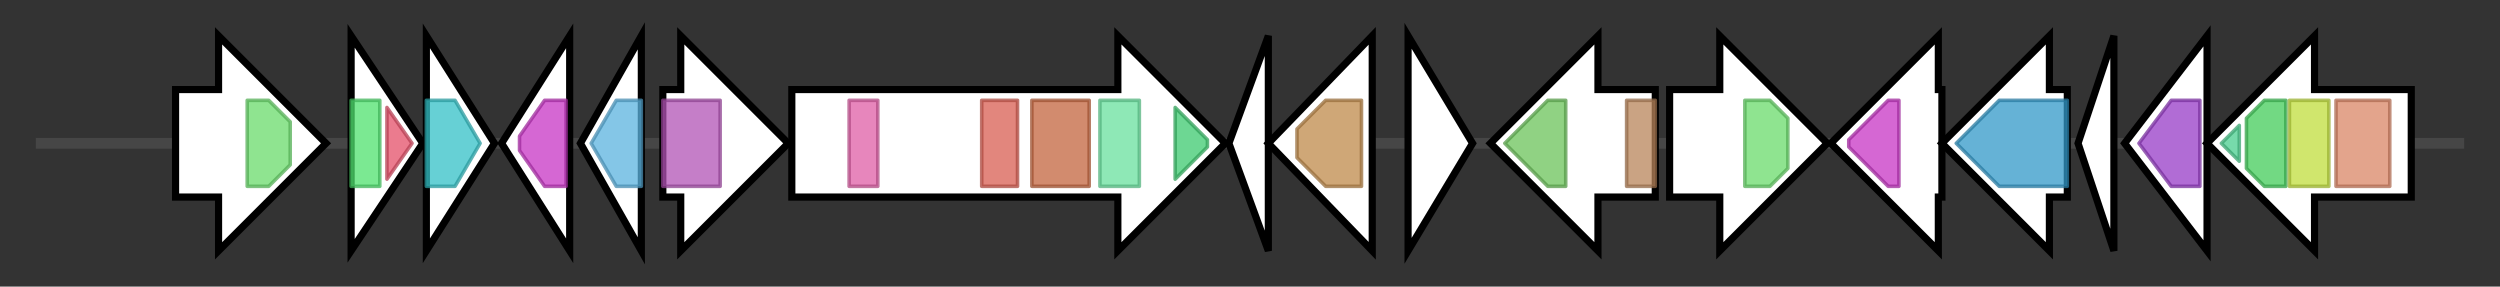 <svg version="1.1" baseProfile="full" xmlns="http://www.w3.org/2000/svg" width="697.767" height="80">
	<rect width="100%" height="100%" fill="#333333" stroke="none"/>
	<g>
		<line x1="10" y1="40.0" x2="687.767" y2="40.0" style="stroke:rgb(70,70,70); stroke-width:3 "/>
		<g>
			<title> (ctg1_6)</title>
			<polygon class=" (ctg1_6)" points="49,25 61,25 61,10 91,40 61,70 61,55 49,55" fill="rgb(255,255,255)" fill-opacity="1.0" stroke="rgb(0,0,0)" stroke-width="2"  />
			<g>
				<title>Wzy_C (PF04932)
"O-Antigen ligase"</title>
				<polygon class="PF04932" points="69,28 75,28 81,34 81,46 75,52 69,52" stroke-linejoin="round" width="12" height="24" fill="rgb(106,219,107)" stroke="rgb(84,175,85)" stroke-width="1" opacity="0.75" />
			</g>
		</g>
		<g>
			<title> (ctg1_7)</title>
			<polygon class=" (ctg1_7)" points="98,10 118,40 98,70" fill="rgb(255,255,255)" fill-opacity="1.0" stroke="rgb(0,0,0)" stroke-width="2"  />
			<g>
				<title>Ribosomal_L25p (PF01386)
"Ribosomal L25p family"</title>
				<rect class="PF01386" x="98" y="28" stroke-linejoin="round" width="8" height="24" fill="rgb(79,225,110)" stroke="rgb(63,180,88)" stroke-width="1" opacity="0.75" />
			</g>
			<g>
				<title>Ribosomal_TL5_C (PF14693)
"Ribosomal protein TL5, C-terminal domain"</title>
				<polygon class="PF14693" points="108,30 115,40 115,40 108,50" stroke-linejoin="round" width="7" height="24" fill="rgb(228,79,104)" stroke="rgb(182,63,83)" stroke-width="1" opacity="0.75" />
			</g>
		</g>
		<g>
			<title> (ctg1_8)</title>
			<polygon class=" (ctg1_8)" points="119,10 138,40 119,70" fill="rgb(255,255,255)" fill-opacity="1.0" stroke="rgb(0,0,0)" stroke-width="2"  />
			<g>
				<title>Pept_tRNA_hydro (PF01195)
"Peptidyl-tRNA hydrolase"</title>
				<polygon class="PF01195" points="119,28 127,28 134,40 127,52 119,52" stroke-linejoin="round" width="18" height="24" fill="rgb(51,192,198)" stroke="rgb(40,153,158)" stroke-width="1" opacity="0.75" />
			</g>
		</g>
		<g>
			<title> (ctg1_9)</title>
			<polygon class=" (ctg1_9)" points="140,40 159,10 159,70" fill="rgb(255,255,255)" fill-opacity="1.0" stroke="rgb(0,0,0)" stroke-width="2"  />
			<g>
				<title>LMWPc (PF01451)
"Low molecular weight phosphotyrosine protein phosphatase"</title>
				<polygon class="PF01451" points="145,38 152,28 158,28 158,52 152,52 145,42" stroke-linejoin="round" width="13" height="24" fill="rgb(199,53,196)" stroke="rgb(159,42,156)" stroke-width="1" opacity="0.75" />
			</g>
		</g>
		<g>
			<title> (ctg1_10)</title>
			<polygon class=" (ctg1_10)" points="162,40 179,10 179,70" fill="rgb(255,255,255)" fill-opacity="1.0" stroke="rgb(0,0,0)" stroke-width="2"  />
			<g>
				<title>DUF2505 (PF10698)
"Protein of unknown function (DUF2505)"</title>
				<polygon class="PF10698" points="165,40 172,28 179,28 179,52 172,52" stroke-linejoin="round" width="16" height="24" fill="rgb(91,178,222)" stroke="rgb(72,142,177)" stroke-width="1" opacity="0.75" />
			</g>
		</g>
		<g>
			<title> (ctg1_11)</title>
			<polygon class=" (ctg1_11)" points="185,25 190,25 190,10 220,40 190,70 190,55 185,55" fill="rgb(255,255,255)" fill-opacity="1.0" stroke="rgb(0,0,0)" stroke-width="2"  />
			<g>
				<title>MauE (PF07291)
"Methylamine utilisation protein MauE"</title>
				<rect class="PF07291" x="185" y="28" stroke-linejoin="round" width="16" height="24" fill="rgb(177,83,181)" stroke="rgb(141,66,144)" stroke-width="1" opacity="0.75" />
			</g>
		</g>
		<g>
			<title> (ctg1_12)</title>
			<polygon class=" (ctg1_12)" points="221,25 312,25 312,10 342,40 312,70 312,55 221,55" fill="rgb(255,255,255)" fill-opacity="1.0" stroke="rgb(0,0,0)" stroke-width="2"  />
			<g>
				<title>UvrB_inter (PF17757)
"UvrB interaction domain"</title>
				<rect class="PF17757" x="237" y="28" stroke-linejoin="round" width="8" height="24" fill="rgb(222,94,166)" stroke="rgb(177,75,132)" stroke-width="1" opacity="0.75" />
			</g>
			<g>
				<title>CarD_CdnL_TRCF (PF02559)
"CarD-like/TRCF domain"</title>
				<rect class="PF02559" x="274" y="28" stroke-linejoin="round" width="10" height="24" fill="rgb(216,93,82)" stroke="rgb(172,74,65)" stroke-width="1" opacity="0.75" />
			</g>
			<g>
				<title>DEAD (PF00270)
"DEAD/DEAH box helicase"</title>
				<rect class="PF00270" x="288" y="28" stroke-linejoin="round" width="16" height="24" fill="rgb(195,100,62)" stroke="rgb(156,80,49)" stroke-width="1" opacity="0.75" />
			</g>
			<g>
				<title>Helicase_C (PF00271)
"Helicase conserved C-terminal domain"</title>
				<rect class="PF00271" x="307" y="28" stroke-linejoin="round" width="11" height="24" fill="rgb(104,224,158)" stroke="rgb(83,179,126)" stroke-width="1" opacity="0.75" />
			</g>
			<g>
				<title>TRCF (PF03461)
"TRCF domain"</title>
				<polygon class="PF03461" points="328,30 337,39 337,41 328,50" stroke-linejoin="round" width="9" height="24" fill="rgb(60,201,111)" stroke="rgb(48,160,88)" stroke-width="1" opacity="0.75" />
			</g>
		</g>
		<g>
			<title> (ctg1_13)</title>
			<polygon class=" (ctg1_13)" points="343,40 354,10 354,70" fill="rgb(255,255,255)" fill-opacity="1.0" stroke="rgb(0,0,0)" stroke-width="2"  />
		</g>
		<g>
			<title> (ctg1_14)</title>
			<polygon class=" (ctg1_14)" points="354,40 383,10 383,70" fill="rgb(255,255,255)" fill-opacity="1.0" stroke="rgb(0,0,0)" stroke-width="2"  />
			<g>
				<title>NTP_transf_5 (PF14907)
"Uncharacterised nucleotidyltransferase"</title>
				<polygon class="PF14907" points="362,36 370,28 380,28 380,52 370,52 362,44" stroke-linejoin="round" width="18" height="24" fill="rgb(191,137,74)" stroke="rgb(152,109,59)" stroke-width="1" opacity="0.75" />
			</g>
		</g>
		<g>
			<title> (ctg1_15)</title>
			<polygon class=" (ctg1_15)" points="393,10 411,40 393,70" fill="rgb(255,255,255)" fill-opacity="1.0" stroke="rgb(0,0,0)" stroke-width="2"  />
		</g>
		<g>
			<title> (ctg1_16)</title>
			<polygon class=" (ctg1_16)" points="462,25 446,25 446,10 416,40 446,70 446,55 462,55" fill="rgb(255,255,255)" fill-opacity="1.0" stroke="rgb(0,0,0)" stroke-width="2"  />
			<g>
				<title>ParA (PF10609)
"NUBPL iron-transfer P-loop NTPase"</title>
				<polygon class="PF10609" points="420,40 432,28 437,28 437,52 432,52 420,40" stroke-linejoin="round" width="17" height="24" fill="rgb(107,194,90)" stroke="rgb(85,155,72)" stroke-width="1" opacity="0.75" />
			</g>
			<g>
				<title>Wzz (PF02706)
"Chain length determinant protein"</title>
				<rect class="PF02706" x="454" y="28" stroke-linejoin="round" width="8" height="24" fill="rgb(184,132,90)" stroke="rgb(147,105,72)" stroke-width="1" opacity="0.75" />
			</g>
		</g>
		<g>
			<title> (ctg1_17)</title>
			<polygon class=" (ctg1_17)" points="466,25 480,25 480,10 510,40 480,70 480,55 466,55" fill="rgb(255,255,255)" fill-opacity="1.0" stroke="rgb(0,0,0)" stroke-width="2"  />
			<g>
				<title>Wzy_C (PF04932)
"O-Antigen ligase"</title>
				<polygon class="PF04932" points="487,28 494,28 499,33 499,47 494,52 487,52" stroke-linejoin="round" width="12" height="24" fill="rgb(106,219,107)" stroke="rgb(84,175,85)" stroke-width="1" opacity="0.75" />
			</g>
		</g>
		<g>
			<title> (ctg1_18)</title>
			<polygon class=" (ctg1_18)" points="542,25 541,25 541,10 511,40 541,70 541,55 542,55" fill="rgb(255,255,255)" fill-opacity="1.0" stroke="rgb(0,0,0)" stroke-width="2"  />
			<g>
				<title>LMWPc (PF01451)
"Low molecular weight phosphotyrosine protein phosphatase"</title>
				<polygon class="PF01451" points="516,39 527,28 530,28 530,52 527,52 516,41" stroke-linejoin="round" width="14" height="24" fill="rgb(199,53,196)" stroke="rgb(159,42,156)" stroke-width="1" opacity="0.75" />
			</g>
		</g>
		<g>
			<title> (ctg1_19)</title>
			<polygon class=" (ctg1_19)" points="577,25 572,25 572,10 542,40 572,70 572,55 577,55" fill="rgb(255,255,255)" fill-opacity="1.0" stroke="rgb(0,0,0)" stroke-width="2"  />
			<g>
				<title>Acyl_transf_3 (PF01757)
"Acyltransferase family"</title>
				<polygon class="PF01757" points="546,40 558,28 577,28 577,52 558,52 546,40" stroke-linejoin="round" width="31" height="24" fill="rgb(50,152,200)" stroke="rgb(40,121,160)" stroke-width="1" opacity="0.75" />
			</g>
		</g>
		<g>
			<title> (ctg1_20)</title>
			<polygon class=" (ctg1_20)" points="580,40 590,10 590,70" fill="rgb(255,255,255)" fill-opacity="1.0" stroke="rgb(0,0,0)" stroke-width="2"  />
		</g>
		<g>
			<title> (ctg1_21)</title>
			<polygon class=" (ctg1_21)" points="593,40 616,10 616,70" fill="rgb(255,255,255)" fill-opacity="1.0" stroke="rgb(0,0,0)" stroke-width="2"  />
			<g>
				<title>DeoC (PF01791)
"DeoC/LacD family aldolase"</title>
				<polygon class="PF01791" points="597,40 606,28 614,28 614,52 606,52" stroke-linejoin="round" width="21" height="24" fill="rgb(151,59,198)" stroke="rgb(120,47,158)" stroke-width="1" opacity="0.75" />
			</g>
		</g>
		<g>
			<title> (ctg1_22)</title>
			<polygon class=" (ctg1_22)" points="673,25 646,25 646,10 616,40 646,70 646,55 673,55" fill="rgb(255,255,255)" fill-opacity="1.0" stroke="rgb(0,0,0)" stroke-width="2"  />
			<g>
				<title>PGM_PMM_IV (PF00408)
"Phosphoglucomutase/phosphomannomutase, C-terminal domain"</title>
				<polygon class="PF00408" points="620,40 625,35 625,45" stroke-linejoin="round" width="9" height="24" fill="rgb(74,205,143)" stroke="rgb(59,164,114)" stroke-width="1" opacity="0.75" />
			</g>
			<g>
				<title>PGM_PMM_III (PF02880)
"Phosphoglucomutase/phosphomannomutase, alpha/beta/alpha domain III"</title>
				<polygon class="PF02880" points="627,33 632,28 638,28 638,52 632,52 627,47" stroke-linejoin="round" width="11" height="24" fill="rgb(67,204,90)" stroke="rgb(53,163,72)" stroke-width="1" opacity="0.75" />
			</g>
			<g>
				<title>PGM_PMM_II (PF02879)
"Phosphoglucomutase/phosphomannomutase, alpha/beta/alpha domain II"</title>
				<rect class="PF02879" x="639" y="28" stroke-linejoin="round" width="11" height="24" fill="rgb(192,221,60)" stroke="rgb(153,176,48)" stroke-width="1" opacity="0.75" />
			</g>
			<g>
				<title>PGM_PMM_I (PF02878)
"Phosphoglucomutase/phosphomannomutase, alpha/beta/alpha domain I"</title>
				<rect class="PF02878" x="652" y="28" stroke-linejoin="round" width="15" height="24" fill="rgb(217,133,102)" stroke="rgb(173,106,81)" stroke-width="1" opacity="0.75" />
			</g>
		</g>
	</g>
</svg>
